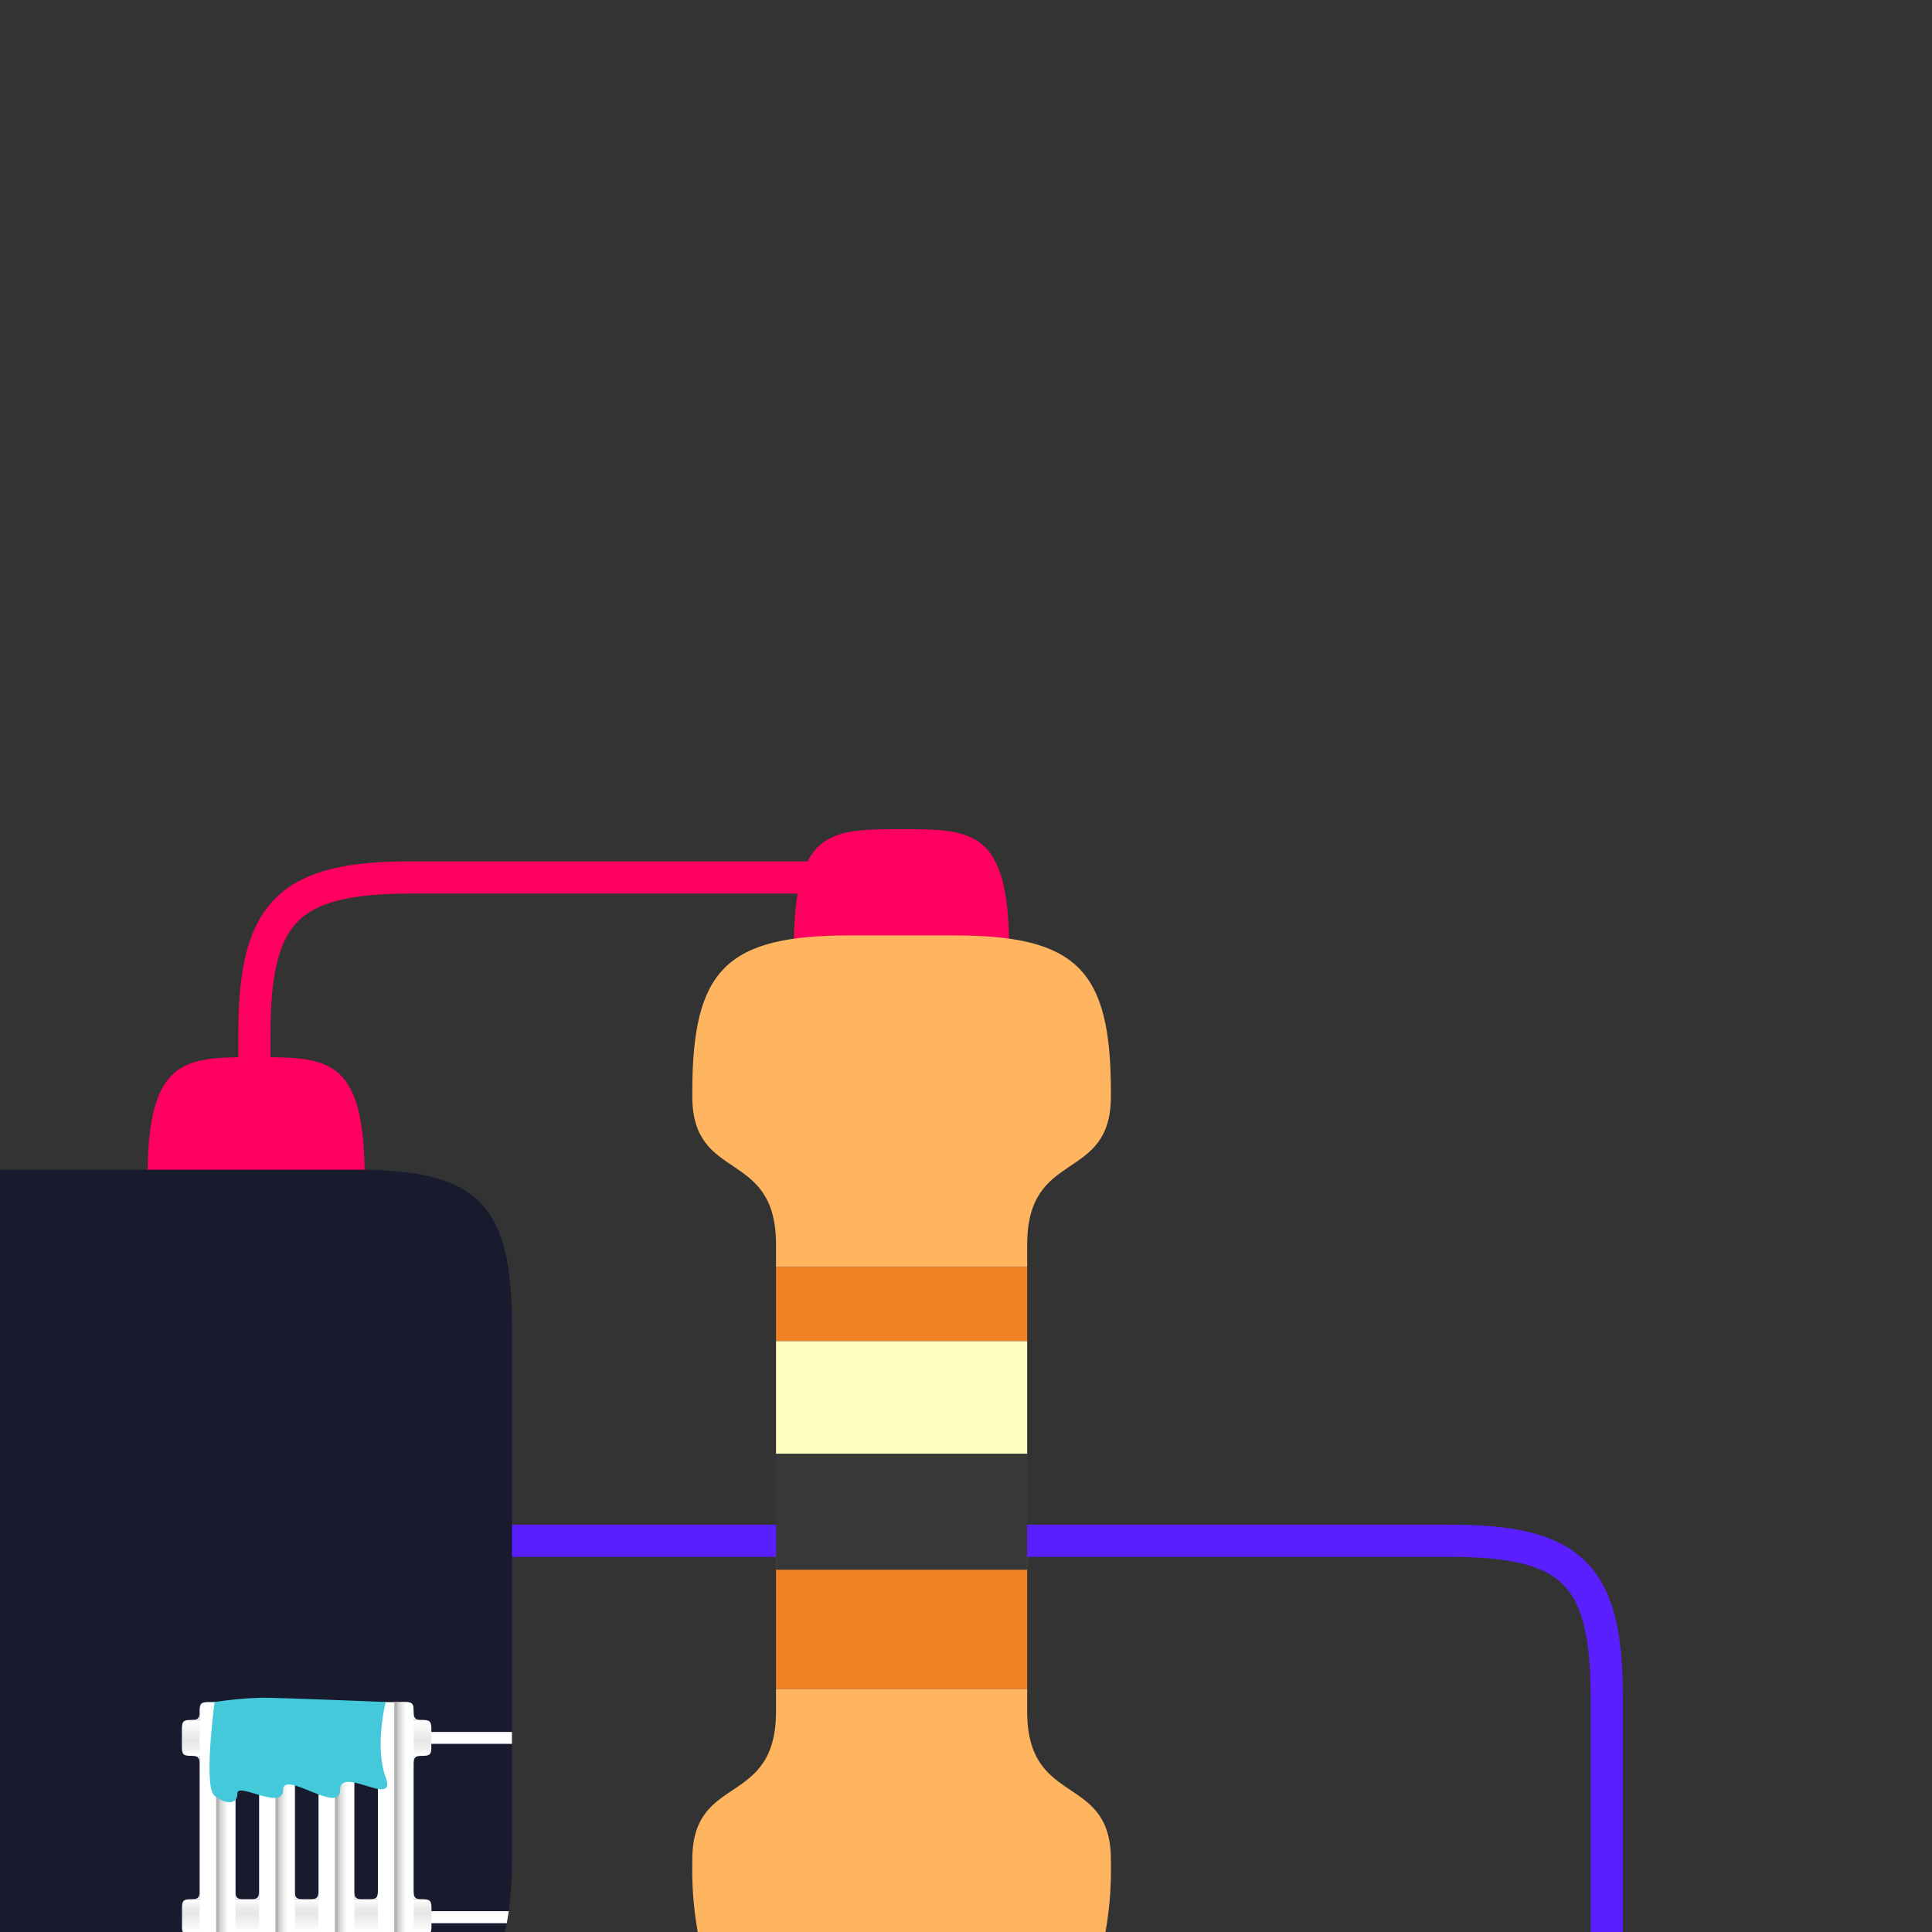 <svg xmlns="http://www.w3.org/2000/svg" xmlns:xlink="http://www.w3.org/1999/xlink" viewBox="0 0 600 600"><rect x="0" y="0" width="600" height="600" fill="#333333" stroke="none"/><defs><style>.cls-1,.cls-14,.cls-2{fill:none;}.cls-2{stroke:#591fff;}.cls-14,.cls-2{stroke-linejoin:round;stroke-width:10px;}.cls-3{fill:#ff0060;}.cls-4{fill:#171b2d;}.cls-5{fill:#fff;}.cls-6{fill:url(#linear-gradient);}.cls-7{fill:url(#linear-gradient-2);}.cls-8{fill:url(#linear-gradient-3);}.cls-9{fill:#b3b3b3;}.cls-10{fill:url(#linear-gradient-4);}.cls-11{fill:url(#linear-gradient-5);}.cls-12{fill:url(#linear-gradient-6);}.cls-13{fill:#44c9db;}.cls-14{stroke:#ff0060;}.cls-15{fill:#ffb45f;}.cls-16{fill:#f18224;}.cls-17{fill:#fffcbf;}.cls-18{fill:#383838;}</style><linearGradient id="linear-gradient" x1="95.23" y1="-11061.15" x2="95.23" y2="-11072.29" gradientTransform="matrix(1, 0, 0, -1, 0, -10527)" gradientUnits="userSpaceOnUse"><stop offset="0" stop-color="#fff"/><stop offset="0.58" stop-color="#e6e6e6"/><stop offset="0.77" stop-color="#eee"/><stop offset="0.99" stop-color="#fff"/></linearGradient><linearGradient id="linear-gradient-2" x1="95.22" y1="600" x2="95.22" y2="589.83" gradientTransform="matrix(1, 0, 0, 1, 0, 0)" xlink:href="#linear-gradient"/><linearGradient id="linear-gradient-3" x1="67.56" y1="564.29" x2="73.09" y2="564.29" gradientUnits="userSpaceOnUse"><stop offset="0.11" stop-color="#ccc"/><stop offset="0.4" stop-color="#eee"/><stop offset="0.59" stop-color="#fff"/></linearGradient><linearGradient id="linear-gradient-4" x1="86" y1="564.29" x2="91.54" y2="564.29" xlink:href="#linear-gradient-3"/><linearGradient id="linear-gradient-5" x1="104.45" y1="564.29" x2="109.98" y2="564.29" xlink:href="#linear-gradient-3"/><linearGradient id="linear-gradient-6" x1="122.9" y1="564.29" x2="128.43" y2="564.29" xlink:href="#linear-gradient-3"/></defs><g id="Layer_2" data-name="Layer 2"><g id="Layer_1-2" data-name="Layer 1"><rect class="cls-1" width="600" height="600"/><path class="cls-2" d="M0,478.5H450.35c38.07,0,48.65,10.58,48.65,48.65V600"/><path class="cls-3" d="M113.25,366c0,.66,0,1.32,0,2-9.77.35-21,.43-33.89.43-12.74,0-23.85-.08-33.54-.42,0-.66,0-1.33,0-2,0-37.59,11.32-37.7,33.76-37.7S113.25,328.37,113.25,366Z"/><path class="cls-4" d="M159,411.91v164.7a126.93,126.93,0,0,1-1,16.93c-.18,1.29-.39,2.54-.62,3.73-.18.94-.38,1.85-.59,2.73H0V363.26H110.35l2.88,0C149,363.82,159,374.82,159,411.91Z"/><path class="cls-5" d="M159,537.87v3.7H120.7a17.07,17.07,0,0,1,1.34-3.7Z"/><path class="cls-5" d="M158,593.54c-.18,1.29-.39,2.54-.62,3.73h-34.8a24.11,24.11,0,0,1-1.53-3.73Z"/><path class="cls-6" d="M131.2,545.29H59.26c-2.31,0-2.77-.46-2.77-2.78v-5.57c0-2.32.46-2.79,2.77-2.79H131.2c2.3,0,2.76.47,2.76,2.79v5.57C134,544.83,133.5,545.29,131.2,545.29Z"/><path class="cls-7" d="M134,592.62v5.56a4.77,4.77,0,0,1-.24,1.82h-77a4.58,4.58,0,0,1-.24-1.82v-5.56c0-2.32.46-2.79,2.77-2.79H131.2C133.5,589.83,134,590.3,134,592.62Z"/><path class="cls-5" d="M62,531.37v2.78H59.26C61.56,534.15,62,533.69,62,531.37Z"/><path class="cls-5" d="M80.47,531.37v2.78H77.7C80,534.15,80.47,533.69,80.47,531.37Z"/><path class="cls-5" d="M73.09,531.37v2.78h2.77C73.55,534.15,73.09,533.69,73.09,531.37Z"/><path class="cls-5" d="M98.92,531.37v2.78H96.15C98.45,534.15,98.92,533.69,98.92,531.37Z"/><path class="cls-5" d="M91.54,531.37v2.78H94.3C92,534.15,91.54,533.69,91.54,531.37Z"/><path class="cls-5" d="M117.36,531.37v2.78h-2.77C116.9,534.15,117.36,533.69,117.36,531.37Z"/><path class="cls-5" d="M110,531.37v2.78h2.77C110.44,534.15,110,533.69,110,531.37Z"/><path class="cls-5" d="M117.36,548.07v-2.78h-2.77C116.9,545.29,117.36,545.75,117.36,548.07Z"/><path class="cls-5" d="M110,548.07v-2.78h2.77C110.44,545.29,110,545.75,110,548.07Z"/><path class="cls-5" d="M98.92,548.07v-2.78H96.15C98.45,545.29,98.92,545.75,98.92,548.07Z"/><path class="cls-5" d="M91.54,548.07v-2.78H94.3C92,545.29,91.54,545.75,91.54,548.07Z"/><path class="cls-5" d="M80.47,548.07v-2.78H77.7C80,545.29,80.47,545.75,80.47,548.07Z"/><path class="cls-5" d="M73.09,548.07v-2.78h2.77C73.55,545.29,73.09,545.75,73.09,548.07Z"/><path class="cls-5" d="M80.47,587.05v2.78H77.7C80,589.83,80.47,589.37,80.47,587.05Z"/><path class="cls-5" d="M73.09,587.05v2.78h2.77C73.55,589.83,73.09,589.37,73.09,587.05Z"/><path class="cls-5" d="M98.92,587.05v2.78H96.15C98.45,589.83,98.92,589.37,98.92,587.05Z"/><path class="cls-5" d="M91.54,587.05v2.78H94.3C92,589.83,91.54,589.37,91.54,587.05Z"/><path class="cls-5" d="M117.36,587.05v2.78h-2.77C116.9,589.83,117.36,589.37,117.36,587.05Z"/><path class="cls-5" d="M110,587.05v2.78h2.77C110.44,589.83,110,589.37,110,587.05Z"/><path class="cls-5" d="M62,548.07v-2.78H59.26C61.56,545.29,62,545.75,62,548.07Z"/><path class="cls-5" d="M128.43,587.05v2.78h2.77C128.89,589.83,128.43,589.37,128.43,587.05Z"/><path class="cls-5" d="M128.43,531.37v2.78h2.77C128.89,534.15,128.43,533.69,128.43,531.37Z"/><path class="cls-5" d="M128.43,548.07v-2.78h2.77C128.89,545.29,128.43,545.75,128.43,548.07Z"/><path class="cls-5" d="M62,587.05v2.78H59.26C61.56,589.83,62,589.37,62,587.05Z"/><path class="cls-5" d="M73.09,531.37V600H62V531.37c0-2.32.46-2.78,2.77-2.78h5.53C72.63,528.59,73.09,529.05,73.09,531.37Z"/><path class="cls-8" d="M73.09,531.37V600H67.56V528.59h2.76C72.63,528.59,73.09,529.05,73.09,531.37Z"/><rect class="cls-9" x="67.1" y="528.59" width="0.92" height="71.41"/><path class="cls-5" d="M91.54,531.37V600H80.47V531.37c0-2.32.46-2.78,2.77-2.78h5.53C91.08,528.59,91.54,529.05,91.54,531.37Z"/><path class="cls-10" d="M91.54,531.37V600H86V528.59h2.77C91.08,528.59,91.54,529.05,91.54,531.37Z"/><rect class="cls-9" x="85.54" y="528.59" width="0.92" height="71.41"/><path class="cls-5" d="M110,531.37V600H98.92V531.37c0-2.32.46-2.78,2.76-2.78h5.54C109.52,528.59,110,529.05,110,531.37Z"/><path class="cls-11" d="M110,531.37V600h-5.53V528.59h2.77C109.52,528.59,110,529.05,110,531.37Z"/><rect class="cls-9" x="103.99" y="528.59" width="0.92" height="71.41"/><path class="cls-5" d="M128.43,531.37V600H117.36V531.37c0-2.2.41-2.73,2.42-2.77h5.88C128,528.59,128.43,529.05,128.43,531.37Z"/><path class="cls-12" d="M128.43,531.37V600H122.9V528.59h2.76C128,528.59,128.43,529.05,128.43,531.37Z"/><rect class="cls-9" x="122.43" y="528.59" width="0.93" height="71.41"/><path class="cls-13" d="M66.64,528.59s-3.54,26.38,0,29.13,7.09,2.75,7.09-.79,14.17,5.49,14.17-1,17.72,7.82,17.72,0,17.71,5.81,14.17-3.91,0-23.44,0-23.44-32.33-1.33-38.53-1.33A115.3,115.3,0,0,0,66.64,528.59Z"/><path class="cls-14" d="M286,272.5H127.65C89.58,272.5,79,283.08,79,321.15V355.5"/><path class="cls-3" d="M246.5,295.19c0,.67,0,1.32,0,2,9.7.35,20.84.43,33.63.43,12.64,0,23.68-.08,33.29-.42,0-.66,0-1.32,0-2,0-37.58-11.23-37.69-33.5-37.69S246.5,257.61,246.5,295.19Z"/><path class="cls-15" d="M319,393.5H241v-7c0-30-26-19-26-46v-1.35c0-38.07,10.62-48.65,48.82-48.65h32.36c38.2,0,48.82,10.58,48.82,48.65v1.35c0,27-26,16-26,46Z"/><path class="cls-15" d="M345,577.5v1.35A109,109,0,0,1,343.31,600H216.69A109,109,0,0,1,215,578.85V577.5c0-27,26-16,26-46v-7h78v7C319,561.5,345,550.5,345,577.5Z"/><rect class="cls-16" x="241" y="393.5" width="78" height="23"/><rect class="cls-17" x="241" y="416.5" width="78" height="35"/><rect class="cls-16" x="241" y="483.5" width="78" height="41"/><rect class="cls-18" x="241" y="451.5" width="78" height="36"/></g></g></svg>